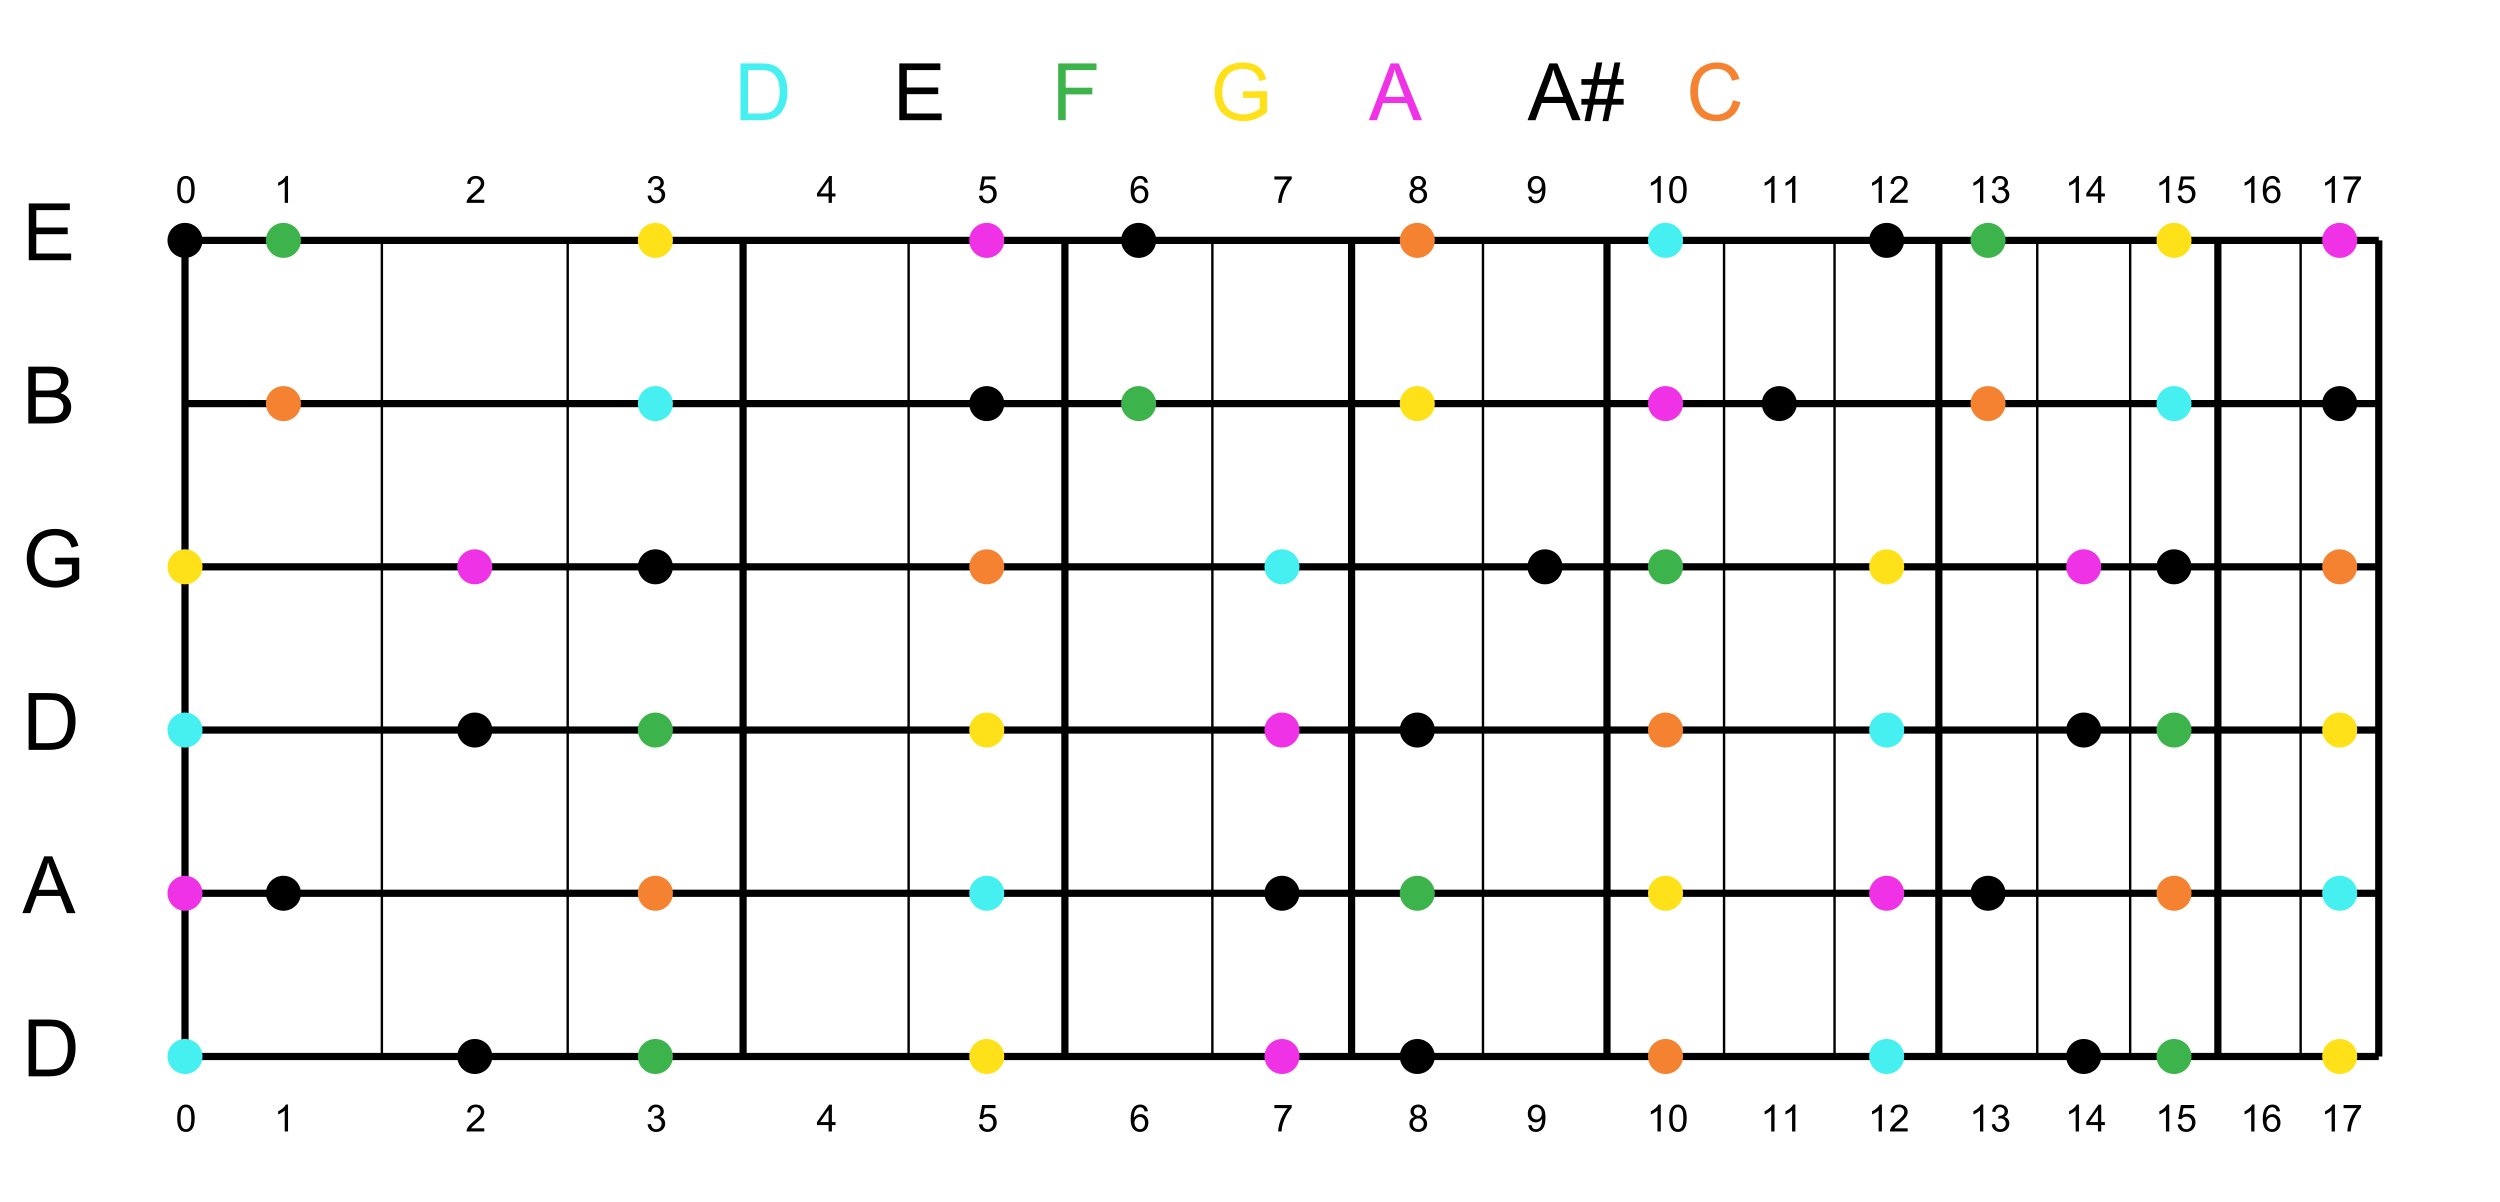 <?xml version="1.0" encoding="UTF-8"?>
<svg xmlns="http://www.w3.org/2000/svg" xmlns:xlink="http://www.w3.org/1999/xlink" width="1040pt" height="500pt" viewBox="0 0 1040 500" version="1.1">
<defs>
<g>
<symbol overflow="visible" id="glyph0-0">
<path style="stroke:none;" d="M 1.949 0 L 1.949 -9.75 L 9.75 -9.75 L 9.75 0 Z M 2.195 -0.242 L 9.508 -0.242 L 9.508 -9.508 L 2.195 -9.508 Z M 2.195 -0.242 "/>
</symbol>
<symbol overflow="visible" id="glyph0-1">
<path style="stroke:none;" d="M 0.648 -5.508 C 0.645 -6.828 0.781 -7.891 1.055 -8.695 C 1.324 -9.5 1.727 -10.117 2.266 -10.555 C 2.801 -10.988 3.477 -11.207 4.289 -11.211 C 4.887 -11.207 5.41 -11.086 5.863 -10.848 C 6.312 -10.605 6.688 -10.258 6.984 -9.805 C 7.277 -9.348 7.508 -8.797 7.676 -8.145 C 7.844 -7.492 7.926 -6.613 7.93 -5.508 C 7.926 -4.195 7.793 -3.137 7.523 -2.336 C 7.254 -1.527 6.852 -0.906 6.316 -0.469 C 5.781 -0.031 5.105 0.188 4.289 0.191 C 3.211 0.188 2.363 -0.195 1.75 -0.969 C 1.012 -1.891 0.645 -3.406 0.648 -5.508 Z M 2.055 -5.508 C 2.051 -3.672 2.266 -2.449 2.699 -1.848 C 3.125 -1.238 3.656 -0.938 4.289 -0.938 C 4.918 -0.938 5.445 -1.242 5.875 -1.852 C 6.301 -2.461 6.516 -3.68 6.52 -5.508 C 6.516 -7.344 6.301 -8.562 5.875 -9.172 C 5.445 -9.773 4.91 -10.078 4.273 -10.078 C 3.641 -10.078 3.141 -9.809 2.766 -9.277 C 2.289 -8.594 2.051 -7.34 2.055 -5.508 Z M 2.055 -5.508 "/>
</symbol>
<symbol overflow="visible" id="glyph0-2">
<path style="stroke:none;" d="M 5.812 0 L 4.441 0 L 4.441 -8.738 C 4.109 -8.418 3.676 -8.105 3.141 -7.793 C 2.605 -7.477 2.125 -7.238 1.699 -7.086 L 1.699 -8.41 C 2.465 -8.766 3.133 -9.203 3.707 -9.719 C 4.281 -10.23 4.688 -10.727 4.93 -11.211 L 5.812 -11.211 Z M 5.812 0 "/>
</symbol>
<symbol overflow="visible" id="glyph0-3">
<path style="stroke:none;" d="M 7.852 -1.316 L 7.852 0 L 0.473 0 C 0.461 -0.328 0.516 -0.645 0.633 -0.953 C 0.82 -1.453 1.121 -1.949 1.535 -2.438 C 1.949 -2.922 2.547 -3.484 3.328 -4.129 C 4.539 -5.121 5.359 -5.91 5.789 -6.492 C 6.215 -7.074 6.426 -7.625 6.43 -8.145 C 6.426 -8.684 6.23 -9.141 5.844 -9.516 C 5.453 -9.891 4.949 -10.078 4.328 -10.078 C 3.664 -10.078 3.137 -9.879 2.742 -9.484 C 2.344 -9.086 2.141 -8.539 2.141 -7.84 L 0.73 -7.984 C 0.824 -9.031 1.188 -9.832 1.82 -10.383 C 2.449 -10.934 3.293 -11.207 4.355 -11.211 C 5.426 -11.207 6.277 -10.91 6.902 -10.32 C 7.527 -9.723 7.84 -8.988 7.84 -8.113 C 7.84 -7.664 7.746 -7.223 7.562 -6.793 C 7.379 -6.359 7.074 -5.906 6.652 -5.43 C 6.223 -4.949 5.52 -4.293 4.539 -3.465 C 3.715 -2.77 3.188 -2.301 2.953 -2.059 C 2.719 -1.809 2.523 -1.562 2.375 -1.316 Z M 7.852 -1.316 "/>
</symbol>
<symbol overflow="visible" id="glyph0-4">
<path style="stroke:none;" d="M 0.656 -2.949 L 2.027 -3.129 C 2.184 -2.352 2.449 -1.789 2.828 -1.449 C 3.207 -1.105 3.668 -0.938 4.211 -0.938 C 4.855 -0.938 5.398 -1.16 5.844 -1.605 C 6.285 -2.051 6.508 -2.605 6.512 -3.27 C 6.508 -3.895 6.305 -4.41 5.895 -4.824 C 5.48 -5.23 4.957 -5.438 4.328 -5.438 C 4.066 -5.438 3.742 -5.387 3.359 -5.285 L 3.512 -6.488 C 3.598 -6.477 3.672 -6.473 3.734 -6.477 C 4.312 -6.473 4.84 -6.625 5.309 -6.934 C 5.777 -7.234 6.012 -7.703 6.012 -8.34 C 6.012 -8.84 5.84 -9.258 5.5 -9.59 C 5.156 -9.918 4.719 -10.082 4.184 -10.086 C 3.648 -10.082 3.203 -9.914 2.848 -9.582 C 2.492 -9.242 2.262 -8.742 2.164 -8.074 L 0.793 -8.316 C 0.957 -9.23 1.34 -9.945 1.934 -10.453 C 2.527 -10.957 3.266 -11.207 4.152 -11.211 C 4.758 -11.207 5.32 -11.078 5.836 -10.82 C 6.348 -10.559 6.738 -10.203 7.012 -9.75 C 7.281 -9.297 7.418 -8.816 7.418 -8.309 C 7.418 -7.824 7.285 -7.383 7.027 -6.992 C 6.766 -6.594 6.383 -6.281 5.879 -6.047 C 6.535 -5.895 7.051 -5.578 7.418 -5.098 C 7.785 -4.617 7.969 -4.016 7.969 -3.297 C 7.969 -2.32 7.613 -1.492 6.902 -0.816 C 6.191 -0.137 5.289 0.199 4.203 0.199 C 3.219 0.199 2.406 -0.09 1.762 -0.676 C 1.113 -1.258 0.746 -2.016 0.656 -2.949 Z M 0.656 -2.949 "/>
</symbol>
<symbol overflow="visible" id="glyph0-5">
<path style="stroke:none;" d="M 5.043 0 L 5.043 -2.672 L 0.199 -2.672 L 0.199 -3.93 L 5.293 -11.168 L 6.414 -11.168 L 6.414 -3.93 L 7.922 -3.93 L 7.922 -2.672 L 6.414 -2.672 L 6.414 0 Z M 5.043 -3.93 L 5.043 -8.965 L 1.547 -3.93 Z M 5.043 -3.93 "/>
</symbol>
<symbol overflow="visible" id="glyph0-6">
<path style="stroke:none;" d="M 0.648 -2.926 L 2.086 -3.047 C 2.191 -2.344 2.438 -1.816 2.828 -1.465 C 3.215 -1.113 3.684 -0.938 4.234 -0.938 C 4.895 -0.938 5.453 -1.184 5.91 -1.684 C 6.367 -2.176 6.598 -2.836 6.598 -3.664 C 6.598 -4.441 6.375 -5.059 5.938 -5.512 C 5.492 -5.961 4.918 -6.188 4.211 -6.191 C 3.77 -6.188 3.371 -6.086 3.016 -5.891 C 2.66 -5.688 2.383 -5.43 2.18 -5.109 L 0.891 -5.277 L 1.973 -11.016 L 7.527 -11.016 L 7.527 -9.703 L 3.07 -9.703 L 2.469 -6.703 C 3.133 -7.168 3.836 -7.398 4.578 -7.402 C 5.547 -7.398 6.371 -7.062 7.043 -6.391 C 7.715 -5.715 8.051 -4.848 8.051 -3.785 C 8.051 -2.773 7.754 -1.898 7.168 -1.164 C 6.449 -0.262 5.473 0.188 4.234 0.191 C 3.215 0.188 2.387 -0.094 1.746 -0.66 C 1.105 -1.227 0.738 -1.98 0.648 -2.926 Z M 0.648 -2.926 "/>
</symbol>
<symbol overflow="visible" id="glyph0-7">
<path style="stroke:none;" d="M 7.762 -8.434 L 6.398 -8.324 C 6.273 -8.859 6.098 -9.25 5.879 -9.5 C 5.504 -9.887 5.047 -10.082 4.508 -10.086 C 4.07 -10.082 3.688 -9.961 3.359 -9.719 C 2.922 -9.402 2.582 -8.941 2.336 -8.34 C 2.086 -7.73 1.957 -6.871 1.949 -5.758 C 2.277 -6.258 2.68 -6.629 3.16 -6.875 C 3.637 -7.117 4.137 -7.242 4.66 -7.242 C 5.57 -7.242 6.352 -6.906 6.996 -6.234 C 7.637 -5.562 7.957 -4.691 7.961 -3.625 C 7.957 -2.922 7.805 -2.27 7.508 -1.672 C 7.203 -1.066 6.789 -0.605 6.262 -0.289 C 5.73 0.031 5.133 0.188 4.465 0.191 C 3.32 0.188 2.387 -0.23 1.668 -1.07 C 0.945 -1.91 0.586 -3.297 0.586 -5.227 C 0.586 -7.383 0.984 -8.949 1.781 -9.934 C 2.477 -10.781 3.414 -11.207 4.594 -11.211 C 5.469 -11.207 6.188 -10.961 6.75 -10.473 C 7.312 -9.977 7.648 -9.297 7.762 -8.434 Z M 2.164 -3.617 C 2.16 -3.141 2.262 -2.691 2.465 -2.262 C 2.664 -1.828 2.945 -1.496 3.305 -1.273 C 3.664 -1.047 4.043 -0.938 4.441 -0.938 C 5.02 -0.938 5.516 -1.168 5.934 -1.637 C 6.348 -2.102 6.555 -2.738 6.559 -3.543 C 6.555 -4.312 6.352 -4.918 5.941 -5.363 C 5.527 -5.805 5.008 -6.027 4.387 -6.031 C 3.766 -6.027 3.238 -5.805 2.809 -5.363 C 2.375 -4.918 2.16 -4.336 2.164 -3.617 Z M 2.164 -3.617 "/>
</symbol>
<symbol overflow="visible" id="glyph0-8">
<path style="stroke:none;" d="M 0.738 -9.703 L 0.738 -11.023 L 7.969 -11.023 L 7.969 -9.957 C 7.258 -9.195 6.551 -8.191 5.852 -6.938 C 5.152 -5.684 4.613 -4.395 4.234 -3.07 C 3.957 -2.133 3.781 -1.109 3.711 0 L 2.301 0 C 2.312 -0.875 2.484 -1.934 2.816 -3.184 C 3.145 -4.426 3.617 -5.625 4.238 -6.781 C 4.852 -7.934 5.508 -8.91 6.207 -9.703 Z M 0.738 -9.703 "/>
</symbol>
<symbol overflow="visible" id="glyph0-9">
<path style="stroke:none;" d="M 2.758 -6.055 C 2.188 -6.258 1.766 -6.555 1.492 -6.945 C 1.215 -7.328 1.078 -7.793 1.082 -8.332 C 1.078 -9.145 1.371 -9.824 1.957 -10.379 C 2.539 -10.93 3.316 -11.207 4.289 -11.211 C 5.262 -11.207 6.043 -10.926 6.641 -10.363 C 7.234 -9.797 7.535 -9.109 7.535 -8.297 C 7.535 -7.777 7.398 -7.324 7.125 -6.941 C 6.852 -6.555 6.438 -6.258 5.887 -6.055 C 6.57 -5.828 7.094 -5.469 7.453 -4.973 C 7.812 -4.473 7.992 -3.879 7.992 -3.191 C 7.992 -2.234 7.652 -1.43 6.977 -0.781 C 6.301 -0.133 5.414 0.188 4.312 0.191 C 3.211 0.188 2.32 -0.137 1.645 -0.785 C 0.969 -1.438 0.633 -2.25 0.633 -3.23 C 0.633 -3.953 0.816 -4.562 1.184 -5.055 C 1.551 -5.543 2.074 -5.875 2.758 -6.055 Z M 2.484 -8.379 C 2.484 -7.848 2.652 -7.414 2.992 -7.082 C 3.332 -6.746 3.773 -6.578 4.32 -6.582 C 4.844 -6.578 5.277 -6.746 5.617 -7.078 C 5.953 -7.41 6.121 -7.816 6.125 -8.305 C 6.121 -8.805 5.949 -9.227 5.602 -9.57 C 5.254 -9.91 4.82 -10.082 4.305 -10.086 C 3.777 -10.082 3.344 -9.914 3 -9.582 C 2.656 -9.242 2.484 -8.844 2.484 -8.379 Z M 2.043 -3.223 C 2.039 -2.832 2.133 -2.453 2.32 -2.086 C 2.504 -1.719 2.777 -1.434 3.145 -1.238 C 3.508 -1.035 3.902 -0.938 4.328 -0.938 C 4.98 -0.938 5.52 -1.148 5.949 -1.57 C 6.371 -1.992 6.586 -2.527 6.59 -3.176 C 6.586 -3.836 6.367 -4.379 5.93 -4.812 C 5.488 -5.242 4.938 -5.461 4.281 -5.461 C 3.633 -5.461 3.098 -5.246 2.676 -4.82 C 2.25 -4.395 2.039 -3.863 2.043 -3.223 Z M 2.043 -3.223 "/>
</symbol>
<symbol overflow="visible" id="glyph0-10">
<path style="stroke:none;" d="M 0.852 -2.582 L 2.172 -2.703 C 2.281 -2.078 2.492 -1.629 2.809 -1.355 C 3.121 -1.074 3.527 -0.938 4.023 -0.938 C 4.441 -0.938 4.809 -1.031 5.129 -1.227 C 5.441 -1.414 5.703 -1.672 5.91 -2 C 6.109 -2.32 6.277 -2.758 6.418 -3.305 C 6.551 -3.852 6.621 -4.41 6.625 -4.98 C 6.621 -5.043 6.621 -5.133 6.621 -5.258 C 6.344 -4.816 5.969 -4.461 5.496 -4.191 C 5.02 -3.918 4.504 -3.785 3.953 -3.785 C 3.027 -3.785 2.246 -4.117 1.605 -4.789 C 0.965 -5.457 0.645 -6.344 0.648 -7.441 C 0.645 -8.574 0.977 -9.484 1.648 -10.176 C 2.312 -10.863 3.152 -11.207 4.16 -11.211 C 4.887 -11.207 5.551 -11.012 6.152 -10.625 C 6.754 -10.23 7.211 -9.676 7.523 -8.953 C 7.836 -8.227 7.992 -7.18 7.992 -5.812 C 7.992 -4.383 7.836 -3.246 7.527 -2.402 C 7.215 -1.559 6.754 -0.914 6.145 -0.473 C 5.531 -0.031 4.812 0.188 3.992 0.191 C 3.113 0.188 2.398 -0.051 1.848 -0.535 C 1.293 -1.02 0.961 -1.703 0.852 -2.582 Z M 6.469 -7.512 C 6.469 -8.297 6.258 -8.918 5.84 -9.383 C 5.418 -9.844 4.914 -10.078 4.328 -10.078 C 3.715 -10.078 3.184 -9.828 2.734 -9.332 C 2.277 -8.832 2.051 -8.188 2.055 -7.395 C 2.051 -6.684 2.266 -6.105 2.699 -5.66 C 3.125 -5.215 3.656 -4.992 4.289 -4.996 C 4.922 -4.992 5.441 -5.215 5.855 -5.66 C 6.262 -6.105 6.469 -6.723 6.469 -7.512 Z M 6.469 -7.512 "/>
</symbol>
<symbol overflow="visible" id="glyph1-0">
<path style="stroke:none;" d="M 4.125 0 L 4.125 -20.625 L 20.625 -20.625 L 20.625 0 Z M 4.641 -0.516 L 20.109 -0.516 L 20.109 -20.109 L 4.641 -20.109 Z M 4.641 -0.516 "/>
</symbol>
<symbol overflow="visible" id="glyph1-1">
<path style="stroke:none;" d="M 2.547 0 L 2.547 -23.621 L 10.684 -23.621 C 12.516 -23.617 13.918 -23.508 14.891 -23.285 C 16.238 -22.973 17.395 -22.406 18.352 -21.594 C 19.598 -20.535 20.527 -19.191 21.148 -17.555 C 21.762 -15.914 22.07 -14.043 22.074 -11.941 C 22.07 -10.145 21.863 -8.555 21.445 -7.172 C 21.027 -5.785 20.488 -4.637 19.836 -3.73 C 19.176 -2.82 18.461 -2.105 17.684 -1.586 C 16.902 -1.062 15.961 -0.668 14.863 -0.402 C 13.758 -0.133 12.492 0 11.07 0 Z M 5.672 -2.789 L 10.715 -2.789 C 12.27 -2.789 13.492 -2.934 14.379 -3.223 C 15.266 -3.512 15.973 -3.918 16.5 -4.445 C 17.242 -5.184 17.816 -6.18 18.23 -7.434 C 18.641 -8.684 18.848 -10.203 18.852 -11.988 C 18.848 -14.457 18.441 -16.355 17.633 -17.684 C 16.82 -19.012 15.836 -19.898 14.68 -20.352 C 13.836 -20.672 12.488 -20.836 10.633 -20.836 L 5.672 -20.836 Z M 5.672 -2.789 "/>
</symbol>
<symbol overflow="visible" id="glyph1-2">
<path style="stroke:none;" d="M -0.047 0 L 9.023 -23.621 L 12.391 -23.621 L 22.059 0 L 18.5 0 L 15.742 -7.156 L 5.867 -7.156 L 3.27 0 Z M 6.766 -9.699 L 14.777 -9.699 L 12.312 -16.242 C 11.555 -18.227 10.996 -19.859 10.633 -21.141 C 10.332 -19.625 9.91 -18.121 9.363 -16.629 Z M 6.766 -9.699 "/>
</symbol>
<symbol overflow="visible" id="glyph1-3">
<path style="stroke:none;" d="M 13.602 -9.266 L 13.602 -12.035 L 23.605 -12.055 L 23.605 -3.289 C 22.066 -2.059 20.48 -1.137 18.852 -0.523 C 17.215 0.094 15.539 0.398 13.824 0.402 C 11.5 0.398 9.395 -0.094 7.5 -1.086 C 5.602 -2.078 4.168 -3.516 3.207 -5.398 C 2.238 -7.273 1.758 -9.375 1.758 -11.699 C 1.758 -13.996 2.238 -16.141 3.199 -18.137 C 4.16 -20.125 5.543 -21.605 7.348 -22.574 C 9.152 -23.539 11.23 -24.023 13.582 -24.023 C 15.289 -24.023 16.832 -23.746 18.215 -23.195 C 19.594 -22.641 20.676 -21.871 21.461 -20.883 C 22.246 -19.891 22.844 -18.602 23.25 -17.016 L 20.43 -16.242 C 20.074 -17.445 19.633 -18.391 19.109 -19.078 C 18.578 -19.766 17.828 -20.316 16.852 -20.73 C 15.875 -21.145 14.789 -21.352 13.602 -21.352 C 12.168 -21.352 10.934 -21.133 9.895 -20.699 C 8.852 -20.262 8.012 -19.688 7.371 -18.98 C 6.73 -18.27 6.234 -17.492 5.883 -16.645 C 5.281 -15.18 4.98 -13.594 4.98 -11.891 C 4.98 -9.781 5.34 -8.02 6.066 -6.605 C 6.789 -5.184 7.848 -4.133 9.234 -3.449 C 10.617 -2.758 12.086 -2.414 13.648 -2.418 C 15 -2.414 16.324 -2.676 17.613 -3.199 C 18.902 -3.719 19.879 -4.273 20.543 -4.867 L 20.543 -9.266 Z M 13.602 -9.266 "/>
</symbol>
<symbol overflow="visible" id="glyph1-4">
<path style="stroke:none;" d="M 2.418 0 L 2.418 -23.621 L 11.281 -23.621 C 13.078 -23.617 14.527 -23.379 15.621 -22.902 C 16.711 -22.422 17.562 -21.688 18.184 -20.695 C 18.797 -19.703 19.105 -18.664 19.109 -17.578 C 19.105 -16.57 18.832 -15.617 18.289 -14.727 C 17.738 -13.832 16.914 -13.113 15.809 -12.57 C 17.234 -12.148 18.332 -11.434 19.102 -10.426 C 19.867 -9.41 20.25 -8.219 20.254 -6.848 C 20.25 -5.738 20.016 -4.711 19.551 -3.762 C 19.082 -2.809 18.504 -2.074 17.82 -1.562 C 17.129 -1.043 16.27 -0.652 15.234 -0.395 C 14.195 -0.129 12.926 0 11.426 0 Z M 5.543 -13.695 L 10.652 -13.695 C 12.035 -13.691 13.027 -13.785 13.633 -13.969 C 14.426 -14.203 15.023 -14.594 15.426 -15.145 C 15.828 -15.691 16.031 -16.379 16.031 -17.211 C 16.031 -17.992 15.844 -18.684 15.469 -19.277 C 15.094 -19.871 14.555 -20.277 13.855 -20.504 C 13.156 -20.723 11.961 -20.836 10.266 -20.836 L 5.543 -20.836 Z M 5.543 -2.789 L 11.426 -2.789 C 12.434 -2.789 13.141 -2.824 13.551 -2.898 C 14.27 -3.027 14.871 -3.242 15.355 -3.543 C 15.836 -3.844 16.234 -4.281 16.547 -4.855 C 16.859 -5.43 17.016 -6.094 17.016 -6.848 C 17.016 -7.727 16.789 -8.492 16.34 -9.141 C 15.887 -9.789 15.262 -10.246 14.461 -10.512 C 13.66 -10.777 12.508 -10.91 11.004 -10.91 L 5.543 -10.91 Z M 5.543 -2.789 "/>
</symbol>
<symbol overflow="visible" id="glyph1-5">
<path style="stroke:none;" d="M 2.609 0 L 2.609 -23.621 L 19.691 -23.621 L 19.691 -20.836 L 5.734 -20.836 L 5.734 -13.602 L 18.805 -13.602 L 18.805 -10.828 L 5.734 -10.828 L 5.734 -2.789 L 20.238 -2.789 L 20.238 0 Z M 2.609 0 "/>
</symbol>
<symbol overflow="visible" id="glyph1-6">
<path style="stroke:none;" d="M 2.707 0 L 2.707 -23.621 L 18.645 -23.621 L 18.645 -20.836 L 5.832 -20.836 L 5.832 -13.52 L 16.918 -13.52 L 16.918 -10.73 L 5.832 -10.73 L 5.832 0 Z M 2.707 0 "/>
</symbol>
<symbol overflow="visible" id="glyph1-7">
<path style="stroke:none;" d="M 1.66 0.402 L 3.062 -6.461 L 0.34 -6.461 L 0.34 -8.863 L 3.547 -8.863 L 4.738 -14.711 L 0.34 -14.711 L 0.34 -17.113 L 5.219 -17.113 L 6.621 -24.023 L 9.039 -24.023 L 7.637 -17.113 L 12.715 -17.113 L 14.117 -24.023 L 16.547 -24.023 L 15.148 -17.113 L 17.934 -17.113 L 17.934 -14.711 L 14.664 -14.711 L 13.453 -8.863 L 17.934 -8.863 L 17.934 -6.461 L 12.973 -6.461 L 11.57 0.402 L 9.152 0.402 L 10.539 -6.461 L 5.477 -6.461 L 4.078 0.402 Z M 5.961 -8.863 L 11.023 -8.863 L 12.23 -14.711 L 7.156 -14.711 Z M 5.961 -8.863 "/>
</symbol>
<symbol overflow="visible" id="glyph1-8">
<path style="stroke:none;" d="M 19.398 -8.281 L 22.527 -7.492 C 21.867 -4.922 20.688 -2.965 18.988 -1.617 C 17.285 -0.273 15.203 0.398 12.746 0.402 C 10.195 0.398 8.125 -0.117 6.531 -1.152 C 4.934 -2.188 3.719 -3.688 2.891 -5.656 C 2.055 -7.617 1.641 -9.73 1.645 -11.988 C 1.641 -14.449 2.109 -16.594 3.055 -18.426 C 3.992 -20.254 5.332 -21.645 7.066 -22.598 C 8.801 -23.547 10.707 -24.023 12.793 -24.023 C 15.152 -24.023 17.141 -23.422 18.754 -22.219 C 20.363 -21.016 21.488 -19.324 22.125 -17.145 L 19.047 -16.418 C 18.496 -18.137 17.699 -19.387 16.66 -20.172 C 15.613 -20.957 14.305 -21.352 12.73 -21.352 C 10.914 -21.352 9.395 -20.914 8.176 -20.043 C 6.953 -19.172 6.098 -18.004 5.605 -16.539 C 5.109 -15.07 4.863 -13.559 4.867 -12.004 C 4.863 -9.992 5.156 -8.238 5.742 -6.742 C 6.328 -5.242 7.238 -4.121 8.473 -3.383 C 9.707 -2.641 11.043 -2.273 12.488 -2.273 C 14.234 -2.273 15.719 -2.777 16.934 -3.785 C 18.148 -4.793 18.969 -6.289 19.398 -8.281 Z M 19.398 -8.281 "/>
</symbol>
</g>
</defs>
<g id="surface1">
<rect x="0" y="0" width="1040" height="500" style="fill:rgb(100%,100%,100%);fill-opacity:1;stroke:none;"/>
<g style="fill:rgb(0%,0%,0%);fill-opacity:1;">
  <use xlink:href="#glyph0-1" x="73.059" y="84.398"/>
</g>
<path style="fill:none;stroke-width:3;stroke-linecap:butt;stroke-linejoin:miter;stroke:rgb(0%,0%,0%);stroke-opacity:1;stroke-miterlimit:10;" d="M 76.961 100 L 76.961 439.5 "/>
<g style="fill:rgb(0%,0%,0%);fill-opacity:1;">
  <use xlink:href="#glyph0-1" x="73.059" y="470.699"/>
</g>
<g style="fill:rgb(0%,0%,0%);fill-opacity:1;">
  <use xlink:href="#glyph0-2" x="114.008" y="84.398"/>
</g>
<path style="fill:none;stroke-width:1;stroke-linecap:butt;stroke-linejoin:miter;stroke:rgb(0%,0%,0%);stroke-opacity:1;stroke-miterlimit:10;" d="M 158.859 100 L 158.859 439.5 "/>
<g style="fill:rgb(0%,0%,0%);fill-opacity:1;">
  <use xlink:href="#glyph0-2" x="114.008" y="470.699"/>
</g>
<g style="fill:rgb(0%,0%,0%);fill-opacity:1;">
  <use xlink:href="#glyph0-3" x="193.609" y="84.398"/>
</g>
<path style="fill:none;stroke-width:1;stroke-linecap:butt;stroke-linejoin:miter;stroke:rgb(0%,0%,0%);stroke-opacity:1;stroke-miterlimit:10;" d="M 236.16 100 L 236.16 439.5 "/>
<g style="fill:rgb(0%,0%,0%);fill-opacity:1;">
  <use xlink:href="#glyph0-3" x="193.609" y="470.699"/>
</g>
<g style="fill:rgb(0%,0%,0%);fill-opacity:1;">
  <use xlink:href="#glyph0-4" x="268.742" y="84.398"/>
</g>
<path style="fill:none;stroke-width:3;stroke-linecap:butt;stroke-linejoin:miter;stroke:rgb(0%,0%,0%);stroke-opacity:1;stroke-miterlimit:10;" d="M 309.121 100 L 309.121 439.5 "/>
<g style="fill:rgb(0%,0%,0%);fill-opacity:1;">
  <use xlink:href="#glyph0-4" x="268.742" y="470.699"/>
</g>
<g style="fill:rgb(0%,0%,0%);fill-opacity:1;">
  <use xlink:href="#glyph0-5" x="339.656" y="84.398"/>
</g>
<path style="fill:none;stroke-width:1;stroke-linecap:butt;stroke-linejoin:miter;stroke:rgb(0%,0%,0%);stroke-opacity:1;stroke-miterlimit:10;" d="M 377.988 100 L 377.988 439.5 "/>
<g style="fill:rgb(0%,0%,0%);fill-opacity:1;">
  <use xlink:href="#glyph0-5" x="339.656" y="470.699"/>
</g>
<g style="fill:rgb(0%,0%,0%);fill-opacity:1;">
  <use xlink:href="#glyph0-6" x="406.59" y="84.398"/>
</g>
<path style="fill:none;stroke-width:3;stroke-linecap:butt;stroke-linejoin:miter;stroke:rgb(0%,0%,0%);stroke-opacity:1;stroke-miterlimit:10;" d="M 442.992 100 L 442.992 439.5 "/>
<g style="fill:rgb(0%,0%,0%);fill-opacity:1;">
  <use xlink:href="#glyph0-6" x="406.59" y="470.699"/>
</g>
<g style="fill:rgb(0%,0%,0%);fill-opacity:1;">
  <use xlink:href="#glyph0-7" x="469.77" y="84.398"/>
</g>
<path style="fill:none;stroke-width:1;stroke-linecap:butt;stroke-linejoin:miter;stroke:rgb(0%,0%,0%);stroke-opacity:1;stroke-miterlimit:10;" d="M 504.348 100 L 504.348 439.5 "/>
<g style="fill:rgb(0%,0%,0%);fill-opacity:1;">
  <use xlink:href="#glyph0-7" x="469.77" y="470.699"/>
</g>
<g style="fill:rgb(0%,0%,0%);fill-opacity:1;">
  <use xlink:href="#glyph0-8" x="529.402" y="84.398"/>
</g>
<path style="fill:none;stroke-width:3;stroke-linecap:butt;stroke-linejoin:miter;stroke:rgb(0%,0%,0%);stroke-opacity:1;stroke-miterlimit:10;" d="M 562.258 100 L 562.258 439.5 "/>
<g style="fill:rgb(0%,0%,0%);fill-opacity:1;">
  <use xlink:href="#glyph0-8" x="529.402" y="470.699"/>
</g>
<g style="fill:rgb(0%,0%,0%);fill-opacity:1;">
  <use xlink:href="#glyph0-9" x="585.688" y="84.398"/>
</g>
<path style="fill:none;stroke-width:1;stroke-linecap:butt;stroke-linejoin:miter;stroke:rgb(0%,0%,0%);stroke-opacity:1;stroke-miterlimit:10;" d="M 616.918 100 L 616.918 439.5 "/>
<g style="fill:rgb(0%,0%,0%);fill-opacity:1;">
  <use xlink:href="#glyph0-9" x="585.688" y="470.699"/>
</g>
<g style="fill:rgb(0%,0%,0%);fill-opacity:1;">
  <use xlink:href="#glyph0-10" x="634.914" y="84.398"/>
</g>
<path style="fill:none;stroke-width:3;stroke-linecap:butt;stroke-linejoin:miter;stroke:rgb(0%,0%,0%);stroke-opacity:1;stroke-miterlimit:10;" d="M 668.508 100 L 668.508 439.5 "/>
<g style="fill:rgb(0%,0%,0%);fill-opacity:1;">
  <use xlink:href="#glyph0-10" x="634.914" y="470.699"/>
</g>
<g style="fill:rgb(0%,0%,0%);fill-opacity:1;">
  <use xlink:href="#glyph0-2" x="685.059" y="84.398"/>
  <use xlink:href="#glyph0-1" x="693.735" y="84.398"/>
</g>
<path style="fill:none;stroke-width:1;stroke-linecap:butt;stroke-linejoin:miter;stroke:rgb(0%,0%,0%);stroke-opacity:1;stroke-miterlimit:10;" d="M 717.207 100 L 717.207 439.5 "/>
<g style="fill:rgb(0%,0%,0%);fill-opacity:1;">
  <use xlink:href="#glyph0-2" x="685.059" y="470.699"/>
  <use xlink:href="#glyph0-1" x="693.735" y="470.699"/>
</g>
<g style="fill:rgb(0%,0%,0%);fill-opacity:1;">
  <use xlink:href="#glyph0-2" x="732.387" y="84.398"/>
  <use xlink:href="#glyph0-2" x="741.063" y="84.398"/>
</g>
<path style="fill:none;stroke-width:1;stroke-linecap:butt;stroke-linejoin:miter;stroke:rgb(0%,0%,0%);stroke-opacity:1;stroke-miterlimit:10;" d="M 763.168 100 L 763.168 439.5 "/>
<g style="fill:rgb(0%,0%,0%);fill-opacity:1;">
  <use xlink:href="#glyph0-2" x="732.387" y="470.699"/>
  <use xlink:href="#glyph0-2" x="741.063" y="470.699"/>
</g>
<g style="fill:rgb(0%,0%,0%);fill-opacity:1;">
  <use xlink:href="#glyph0-2" x="777.062" y="84.398"/>
  <use xlink:href="#glyph0-3" x="785.738" y="84.398"/>
</g>
<path style="fill:none;stroke-width:3;stroke-linecap:butt;stroke-linejoin:miter;stroke:rgb(0%,0%,0%);stroke-opacity:1;stroke-miterlimit:10;" d="M 806.555 100 L 806.555 439.5 "/>
<g style="fill:rgb(0%,0%,0%);fill-opacity:1;">
  <use xlink:href="#glyph0-2" x="777.062" y="470.699"/>
  <use xlink:href="#glyph0-3" x="785.738" y="470.699"/>
</g>
<g style="fill:rgb(0%,0%,0%);fill-opacity:1;">
  <use xlink:href="#glyph0-2" x="819.227" y="84.398"/>
  <use xlink:href="#glyph0-4" x="827.903" y="84.398"/>
</g>
<path style="fill:none;stroke-width:1;stroke-linecap:butt;stroke-linejoin:miter;stroke:rgb(0%,0%,0%);stroke-opacity:1;stroke-miterlimit:10;" d="M 847.5 100 L 847.5 439.5 "/>
<g style="fill:rgb(0%,0%,0%);fill-opacity:1;">
  <use xlink:href="#glyph0-2" x="819.227" y="470.699"/>
  <use xlink:href="#glyph0-4" x="827.903" y="470.699"/>
</g>
<g style="fill:rgb(0%,0%,0%);fill-opacity:1;">
  <use xlink:href="#glyph0-2" x="859.027" y="84.398"/>
  <use xlink:href="#glyph0-5" x="867.703" y="84.398"/>
</g>
<path style="fill:none;stroke-width:1;stroke-linecap:butt;stroke-linejoin:miter;stroke:rgb(0%,0%,0%);stroke-opacity:1;stroke-miterlimit:10;" d="M 886.152 100 L 886.152 439.5 "/>
<g style="fill:rgb(0%,0%,0%);fill-opacity:1;">
  <use xlink:href="#glyph0-2" x="859.027" y="470.699"/>
  <use xlink:href="#glyph0-5" x="867.703" y="470.699"/>
</g>
<g style="fill:rgb(0%,0%,0%);fill-opacity:1;">
  <use xlink:href="#glyph0-2" x="896.594" y="84.398"/>
  <use xlink:href="#glyph0-6" x="905.27" y="84.398"/>
</g>
<path style="fill:none;stroke-width:3;stroke-linecap:butt;stroke-linejoin:miter;stroke:rgb(0%,0%,0%);stroke-opacity:1;stroke-miterlimit:10;" d="M 922.633 100 L 922.633 439.5 "/>
<g style="fill:rgb(0%,0%,0%);fill-opacity:1;">
  <use xlink:href="#glyph0-2" x="896.594" y="470.699"/>
  <use xlink:href="#glyph0-6" x="905.27" y="470.699"/>
</g>
<g style="fill:rgb(0%,0%,0%);fill-opacity:1;">
  <use xlink:href="#glyph0-2" x="932.051" y="84.398"/>
  <use xlink:href="#glyph0-7" x="940.727" y="84.398"/>
</g>
<path style="fill:none;stroke-width:1;stroke-linecap:butt;stroke-linejoin:miter;stroke:rgb(0%,0%,0%);stroke-opacity:1;stroke-miterlimit:10;" d="M 957.066 100 L 957.066 439.5 "/>
<g style="fill:rgb(0%,0%,0%);fill-opacity:1;">
  <use xlink:href="#glyph0-2" x="932.051" y="470.699"/>
  <use xlink:href="#glyph0-7" x="940.727" y="470.699"/>
</g>
<g style="fill:rgb(0%,0%,0%);fill-opacity:1;">
  <use xlink:href="#glyph0-2" x="965.516" y="84.398"/>
  <use xlink:href="#glyph0-8" x="974.192" y="84.398"/>
</g>
<path style="fill:none;stroke-width:3;stroke-linecap:butt;stroke-linejoin:miter;stroke:rgb(0%,0%,0%);stroke-opacity:1;stroke-miterlimit:10;" d="M 989.566 100 L 989.566 439.5 "/>
<g style="fill:rgb(0%,0%,0%);fill-opacity:1;">
  <use xlink:href="#glyph0-2" x="965.516" y="470.699"/>
  <use xlink:href="#glyph0-8" x="974.192" y="470.699"/>
</g>
<g style="fill:rgb(0%,0%,0%);fill-opacity:1;">
  <use xlink:href="#glyph1-1" x="9.359" y="447.75"/>
</g>
<path style="fill:none;stroke-width:3;stroke-linecap:butt;stroke-linejoin:miter;stroke:rgb(0%,0%,0%);stroke-opacity:1;stroke-miterlimit:10;" d="M 76.961 439.5 L 989.566 439.5 "/>
<g style="fill:rgb(0%,0%,0%);fill-opacity:1;">
  <use xlink:href="#glyph1-2" x="9.359" y="379.852"/>
</g>
<path style="fill:none;stroke-width:3;stroke-linecap:butt;stroke-linejoin:miter;stroke:rgb(0%,0%,0%);stroke-opacity:1;stroke-miterlimit:10;" d="M 76.961 371.602 L 989.566 371.602 "/>
<g style="fill:rgb(0%,0%,0%);fill-opacity:1;">
  <use xlink:href="#glyph1-1" x="9.359" y="311.949"/>
</g>
<path style="fill:none;stroke-width:3;stroke-linecap:butt;stroke-linejoin:miter;stroke:rgb(0%,0%,0%);stroke-opacity:1;stroke-miterlimit:10;" d="M 76.961 303.699 L 989.566 303.699 "/>
<g style="fill:rgb(0%,0%,0%);fill-opacity:1;">
  <use xlink:href="#glyph1-3" x="9.359" y="244.051"/>
</g>
<path style="fill:none;stroke-width:3;stroke-linecap:butt;stroke-linejoin:miter;stroke:rgb(0%,0%,0%);stroke-opacity:1;stroke-miterlimit:10;" d="M 76.961 235.801 L 989.566 235.801 "/>
<g style="fill:rgb(0%,0%,0%);fill-opacity:1;">
  <use xlink:href="#glyph1-4" x="9.359" y="176.148"/>
</g>
<path style="fill:none;stroke-width:3;stroke-linecap:butt;stroke-linejoin:miter;stroke:rgb(0%,0%,0%);stroke-opacity:1;stroke-miterlimit:10;" d="M 76.961 167.898 L 989.566 167.898 "/>
<g style="fill:rgb(0%,0%,0%);fill-opacity:1;">
  <use xlink:href="#glyph1-5" x="9.359" y="108.25"/>
</g>
<path style="fill:none;stroke-width:3;stroke-linecap:butt;stroke-linejoin:miter;stroke:rgb(0%,0%,0%);stroke-opacity:1;stroke-miterlimit:10;" d="M 76.961 100 L 989.566 100 "/>
<path style=" stroke:none;fill-rule:nonzero;fill:rgb(27.451%,94.118%,94.118%);fill-opacity:1;" d="M 84.238 439.5 C 84.238 443.52 80.98 446.781 76.961 446.781 C 72.938 446.781 69.68 443.52 69.68 439.5 C 69.68 435.48 72.938 432.219 76.961 432.219 C 80.98 432.219 84.238 435.48 84.238 439.5 "/>
<path style=" stroke:none;fill-rule:nonzero;fill:rgb(27.451%,94.118%,94.118%);fill-opacity:1;" d="M 792.141 439.5 C 792.141 443.52 788.883 446.781 784.859 446.781 C 780.84 446.781 777.582 443.52 777.582 439.5 C 777.582 435.48 780.84 432.219 784.859 432.219 C 788.883 432.219 792.141 435.48 792.141 439.5 "/>
<path style=" stroke:none;fill-rule:nonzero;fill:rgb(27.451%,94.118%,94.118%);fill-opacity:1;" d="M 417.77 371.602 C 417.77 375.621 414.512 378.879 410.492 378.879 C 406.469 378.879 403.211 375.621 403.211 371.602 C 403.211 367.578 406.469 364.32 410.492 364.32 C 414.512 364.32 417.77 367.578 417.77 371.602 "/>
<path style=" stroke:none;fill-rule:nonzero;fill:rgb(27.451%,94.118%,94.118%);fill-opacity:1;" d="M 980.598 371.602 C 980.598 375.621 977.34 378.879 973.316 378.879 C 969.297 378.879 966.039 375.621 966.039 371.602 C 966.039 367.578 969.297 364.32 973.316 364.32 C 977.34 364.32 980.598 367.578 980.598 371.602 "/>
<path style=" stroke:none;fill-rule:nonzero;fill:rgb(27.451%,94.118%,94.118%);fill-opacity:1;" d="M 84.238 303.699 C 84.238 307.719 80.98 310.98 76.961 310.98 C 72.938 310.98 69.68 307.719 69.68 303.699 C 69.68 299.68 72.938 296.422 76.961 296.422 C 80.98 296.422 84.238 299.68 84.238 303.699 "/>
<path style=" stroke:none;fill-rule:nonzero;fill:rgb(27.451%,94.118%,94.118%);fill-opacity:1;" d="M 792.141 303.699 C 792.141 307.719 788.883 310.98 784.859 310.98 C 780.84 310.98 777.582 307.719 777.582 303.699 C 777.582 299.68 780.84 296.422 784.859 296.422 C 788.883 296.422 792.141 299.68 792.141 303.699 "/>
<path style=" stroke:none;fill-rule:nonzero;fill:rgb(27.451%,94.118%,94.118%);fill-opacity:1;" d="M 540.582 235.801 C 540.582 239.82 537.32 243.078 533.301 243.078 C 529.281 243.078 526.02 239.82 526.02 235.801 C 526.02 231.781 529.281 228.52 533.301 228.52 C 537.32 228.52 540.582 231.781 540.582 235.801 "/>
<path style=" stroke:none;fill-rule:nonzero;fill:rgb(27.451%,94.118%,94.118%);fill-opacity:1;" d="M 279.922 167.898 C 279.922 171.922 276.66 175.18 272.641 175.18 C 268.621 175.18 265.359 171.922 265.359 167.898 C 265.359 163.879 268.621 160.621 272.641 160.621 C 276.66 160.621 279.922 163.879 279.922 167.898 "/>
<path style=" stroke:none;fill-rule:nonzero;fill:rgb(27.451%,94.118%,94.118%);fill-opacity:1;" d="M 911.672 167.898 C 911.672 171.922 908.414 175.18 904.395 175.18 C 900.371 175.18 897.113 171.922 897.113 167.898 C 897.113 163.879 900.371 160.621 904.395 160.621 C 908.414 160.621 911.672 163.879 911.672 167.898 "/>
<path style=" stroke:none;fill-rule:nonzero;fill:rgb(27.451%,94.118%,94.118%);fill-opacity:1;" d="M 700.137 100 C 700.137 104.02 696.879 107.281 692.859 107.281 C 688.836 107.281 685.578 104.02 685.578 100 C 685.578 95.98 688.836 92.719 692.859 92.719 C 696.879 92.719 700.137 95.98 700.137 100 "/>
<path style=" stroke:none;fill-rule:nonzero;fill:rgb(0%,0%,0%);fill-opacity:1;" d="M 204.789 439.5 C 204.789 443.52 201.531 446.781 197.508 446.781 C 193.488 446.781 190.23 443.52 190.23 439.5 C 190.23 435.48 193.488 432.219 197.508 432.219 C 201.531 432.219 204.789 435.48 204.789 439.5 "/>
<path style=" stroke:none;fill-rule:nonzero;fill:rgb(0%,0%,0%);fill-opacity:1;" d="M 874.105 439.5 C 874.105 443.52 870.848 446.781 866.828 446.781 C 862.805 446.781 859.547 443.52 859.547 439.5 C 859.547 435.48 862.805 432.219 866.828 432.219 C 870.848 432.219 874.105 435.48 874.105 439.5 "/>
<path style=" stroke:none;fill-rule:nonzero;fill:rgb(0%,0%,0%);fill-opacity:1;" d="M 540.582 371.602 C 540.582 375.621 537.32 378.879 533.301 378.879 C 529.281 378.879 526.02 375.621 526.02 371.602 C 526.02 367.578 529.281 364.32 533.301 364.32 C 537.32 364.32 540.582 367.578 540.582 371.602 "/>
<path style=" stroke:none;fill-rule:nonzero;fill:rgb(0%,0%,0%);fill-opacity:1;" d="M 204.789 303.699 C 204.789 307.719 201.531 310.98 197.508 310.98 C 193.488 310.98 190.23 307.719 190.23 303.699 C 190.23 299.68 193.488 296.422 197.508 296.422 C 201.531 296.422 204.789 299.68 204.789 303.699 "/>
<path style=" stroke:none;fill-rule:nonzero;fill:rgb(0%,0%,0%);fill-opacity:1;" d="M 874.105 303.699 C 874.105 307.719 870.848 310.98 866.828 310.98 C 862.805 310.98 859.547 307.719 859.547 303.699 C 859.547 299.68 862.805 296.422 866.828 296.422 C 870.848 296.422 874.105 299.68 874.105 303.699 "/>
<path style=" stroke:none;fill-rule:nonzero;fill:rgb(0%,0%,0%);fill-opacity:1;" d="M 649.992 235.801 C 649.992 239.82 646.734 243.078 642.715 243.078 C 638.691 243.078 635.434 239.82 635.434 235.801 C 635.434 231.781 638.691 228.52 642.715 228.52 C 646.734 228.52 649.992 231.781 649.992 235.801 "/>
<path style=" stroke:none;fill-rule:nonzero;fill:rgb(0%,0%,0%);fill-opacity:1;" d="M 417.77 167.898 C 417.77 171.922 414.512 175.18 410.492 175.18 C 406.469 175.18 403.211 171.922 403.211 167.898 C 403.211 163.879 406.469 160.621 410.492 160.621 C 414.512 160.621 417.77 163.879 417.77 167.898 "/>
<path style=" stroke:none;fill-rule:nonzero;fill:rgb(0%,0%,0%);fill-opacity:1;" d="M 980.598 167.898 C 980.598 171.922 977.34 175.18 973.316 175.18 C 969.297 175.18 966.039 171.922 966.039 167.898 C 966.039 163.879 969.297 160.621 973.316 160.621 C 977.34 160.621 980.598 163.879 980.598 167.898 "/>
<path style=" stroke:none;fill-rule:nonzero;fill:rgb(0%,0%,0%);fill-opacity:1;" d="M 84.238 100 C 84.238 104.02 80.98 107.281 76.961 107.281 C 72.938 107.281 69.68 104.02 69.68 100 C 69.68 95.98 72.938 92.719 76.961 92.719 C 80.98 92.719 84.238 95.98 84.238 100 "/>
<path style=" stroke:none;fill-rule:nonzero;fill:rgb(0%,0%,0%);fill-opacity:1;" d="M 792.141 100 C 792.141 104.02 788.883 107.281 784.859 107.281 C 780.84 107.281 777.582 104.02 777.582 100 C 777.582 95.98 780.84 92.719 784.859 92.719 C 788.883 92.719 792.141 95.98 792.141 100 "/>
<path style=" stroke:none;fill-rule:nonzero;fill:rgb(23.529%,70.588%,29.412%);fill-opacity:1;" d="M 279.922 439.5 C 279.922 443.52 276.66 446.781 272.641 446.781 C 268.621 446.781 265.359 443.52 265.359 439.5 C 265.359 435.48 268.621 432.219 272.641 432.219 C 276.66 432.219 279.922 435.48 279.922 439.5 "/>
<path style=" stroke:none;fill-rule:nonzero;fill:rgb(23.529%,70.588%,29.412%);fill-opacity:1;" d="M 911.672 439.5 C 911.672 443.52 908.414 446.781 904.395 446.781 C 900.371 446.781 897.113 443.52 897.113 439.5 C 897.113 435.48 900.371 432.219 904.395 432.219 C 908.414 432.219 911.672 435.48 911.672 439.5 "/>
<path style=" stroke:none;fill-rule:nonzero;fill:rgb(23.529%,70.588%,29.412%);fill-opacity:1;" d="M 596.867 371.602 C 596.867 375.621 593.605 378.879 589.586 378.879 C 585.566 378.879 582.309 375.621 582.309 371.602 C 582.309 367.578 585.566 364.32 589.586 364.32 C 593.605 364.32 596.867 367.578 596.867 371.602 "/>
<path style=" stroke:none;fill-rule:nonzero;fill:rgb(23.529%,70.588%,29.412%);fill-opacity:1;" d="M 279.922 303.699 C 279.922 307.719 276.66 310.98 272.641 310.98 C 268.621 310.98 265.359 307.719 265.359 303.699 C 265.359 299.68 268.621 296.422 272.641 296.422 C 276.66 296.422 279.922 299.68 279.922 303.699 "/>
<path style=" stroke:none;fill-rule:nonzero;fill:rgb(23.529%,70.588%,29.412%);fill-opacity:1;" d="M 911.672 303.699 C 911.672 307.719 908.414 310.98 904.395 310.98 C 900.371 310.98 897.113 307.719 897.113 303.699 C 897.113 299.68 900.371 296.422 904.395 296.422 C 908.414 296.422 911.672 299.68 911.672 303.699 "/>
<path style=" stroke:none;fill-rule:nonzero;fill:rgb(23.529%,70.588%,29.412%);fill-opacity:1;" d="M 700.137 235.801 C 700.137 239.82 696.879 243.078 692.859 243.078 C 688.836 243.078 685.578 239.82 685.578 235.801 C 685.578 231.781 688.836 228.52 692.859 228.52 C 696.879 228.52 700.137 231.781 700.137 235.801 "/>
<path style=" stroke:none;fill-rule:nonzero;fill:rgb(23.529%,70.588%,29.412%);fill-opacity:1;" d="M 480.949 167.898 C 480.949 171.922 477.691 175.18 473.668 175.18 C 469.648 175.18 466.391 171.922 466.391 167.898 C 466.391 163.879 469.648 160.621 473.668 160.621 C 477.691 160.621 480.949 163.879 480.949 167.898 "/>
<path style=" stroke:none;fill-rule:nonzero;fill:rgb(23.529%,70.588%,29.412%);fill-opacity:1;" d="M 125.188 100 C 125.188 104.02 121.93 107.281 117.91 107.281 C 113.887 107.281 110.629 104.02 110.629 100 C 110.629 95.98 113.887 92.719 117.91 92.719 C 121.93 92.719 125.188 95.98 125.188 100 "/>
<path style=" stroke:none;fill-rule:nonzero;fill:rgb(23.529%,70.588%,29.412%);fill-opacity:1;" d="M 834.309 100 C 834.309 104.02 831.047 107.281 827.027 107.281 C 823.008 107.281 819.746 104.02 819.746 100 C 819.746 95.98 823.008 92.719 827.027 92.719 C 831.047 92.719 834.309 95.98 834.309 100 "/>
<path style=" stroke:none;fill-rule:nonzero;fill:rgb(100%,88.235%,9.804%);fill-opacity:1;" d="M 417.77 439.5 C 417.77 443.52 414.512 446.781 410.492 446.781 C 406.469 446.781 403.211 443.52 403.211 439.5 C 403.211 435.48 406.469 432.219 410.492 432.219 C 414.512 432.219 417.77 435.48 417.77 439.5 "/>
<path style=" stroke:none;fill-rule:nonzero;fill:rgb(100%,88.235%,9.804%);fill-opacity:1;" d="M 980.598 439.5 C 980.598 443.52 977.34 446.781 973.316 446.781 C 969.297 446.781 966.039 443.52 966.039 439.5 C 966.039 435.48 969.297 432.219 973.316 432.219 C 977.34 432.219 980.598 435.48 980.598 439.5 "/>
<path style=" stroke:none;fill-rule:nonzero;fill:rgb(100%,88.235%,9.804%);fill-opacity:1;" d="M 700.137 371.602 C 700.137 375.621 696.879 378.879 692.859 378.879 C 688.836 378.879 685.578 375.621 685.578 371.602 C 685.578 367.578 688.836 364.32 692.859 364.32 C 696.879 364.32 700.137 367.578 700.137 371.602 "/>
<path style=" stroke:none;fill-rule:nonzero;fill:rgb(100%,88.235%,9.804%);fill-opacity:1;" d="M 417.77 303.699 C 417.77 307.719 414.512 310.98 410.492 310.98 C 406.469 310.98 403.211 307.719 403.211 303.699 C 403.211 299.68 406.469 296.422 410.492 296.422 C 414.512 296.422 417.77 299.68 417.77 303.699 "/>
<path style=" stroke:none;fill-rule:nonzero;fill:rgb(100%,88.235%,9.804%);fill-opacity:1;" d="M 980.598 303.699 C 980.598 307.719 977.34 310.98 973.316 310.98 C 969.297 310.98 966.039 307.719 966.039 303.699 C 966.039 299.68 969.297 296.422 973.316 296.422 C 977.34 296.422 980.598 299.68 980.598 303.699 "/>
<path style=" stroke:none;fill-rule:nonzero;fill:rgb(100%,88.235%,9.804%);fill-opacity:1;" d="M 84.238 235.801 C 84.238 239.82 80.98 243.078 76.961 243.078 C 72.938 243.078 69.68 239.82 69.68 235.801 C 69.68 231.781 72.938 228.52 76.961 228.52 C 80.98 228.52 84.238 231.781 84.238 235.801 "/>
<path style=" stroke:none;fill-rule:nonzero;fill:rgb(100%,88.235%,9.804%);fill-opacity:1;" d="M 792.141 235.801 C 792.141 239.82 788.883 243.078 784.859 243.078 C 780.84 243.078 777.582 239.82 777.582 235.801 C 777.582 231.781 780.84 228.52 784.859 228.52 C 788.883 228.52 792.141 231.781 792.141 235.801 "/>
<path style=" stroke:none;fill-rule:nonzero;fill:rgb(100%,88.235%,9.804%);fill-opacity:1;" d="M 596.867 167.898 C 596.867 171.922 593.605 175.18 589.586 175.18 C 585.566 175.18 582.309 171.922 582.309 167.898 C 582.309 163.879 585.566 160.621 589.586 160.621 C 593.605 160.621 596.867 163.879 596.867 167.898 "/>
<path style=" stroke:none;fill-rule:nonzero;fill:rgb(100%,88.235%,9.804%);fill-opacity:1;" d="M 279.922 100 C 279.922 104.02 276.66 107.281 272.641 107.281 C 268.621 107.281 265.359 104.02 265.359 100 C 265.359 95.98 268.621 92.719 272.641 92.719 C 276.66 92.719 279.922 95.98 279.922 100 "/>
<path style=" stroke:none;fill-rule:nonzero;fill:rgb(100%,88.235%,9.804%);fill-opacity:1;" d="M 911.672 100 C 911.672 104.02 908.414 107.281 904.395 107.281 C 900.371 107.281 897.113 104.02 897.113 100 C 897.113 95.98 900.371 92.719 904.395 92.719 C 908.414 92.719 911.672 95.98 911.672 100 "/>
<path style=" stroke:none;fill-rule:nonzero;fill:rgb(94.118%,19.608%,90.196%);fill-opacity:1;" d="M 540.582 439.5 C 540.582 443.52 537.32 446.781 533.301 446.781 C 529.281 446.781 526.02 443.52 526.02 439.5 C 526.02 435.48 529.281 432.219 533.301 432.219 C 537.32 432.219 540.582 435.48 540.582 439.5 "/>
<path style=" stroke:none;fill-rule:nonzero;fill:rgb(94.118%,19.608%,90.196%);fill-opacity:1;" d="M 84.238 371.602 C 84.238 375.621 80.98 378.879 76.961 378.879 C 72.938 378.879 69.68 375.621 69.68 371.602 C 69.68 367.578 72.938 364.32 76.961 364.32 C 80.98 364.32 84.238 367.578 84.238 371.602 "/>
<path style=" stroke:none;fill-rule:nonzero;fill:rgb(94.118%,19.608%,90.196%);fill-opacity:1;" d="M 792.141 371.602 C 792.141 375.621 788.883 378.879 784.859 378.879 C 780.84 378.879 777.582 375.621 777.582 371.602 C 777.582 367.578 780.84 364.32 784.859 364.32 C 788.883 364.32 792.141 367.578 792.141 371.602 "/>
<path style=" stroke:none;fill-rule:nonzero;fill:rgb(94.118%,19.608%,90.196%);fill-opacity:1;" d="M 540.582 303.699 C 540.582 307.719 537.32 310.98 533.301 310.98 C 529.281 310.98 526.02 307.719 526.02 303.699 C 526.02 299.68 529.281 296.422 533.301 296.422 C 537.32 296.422 540.582 299.68 540.582 303.699 "/>
<path style=" stroke:none;fill-rule:nonzero;fill:rgb(94.118%,19.608%,90.196%);fill-opacity:1;" d="M 204.789 235.801 C 204.789 239.82 201.531 243.078 197.508 243.078 C 193.488 243.078 190.23 239.82 190.23 235.801 C 190.23 231.781 193.488 228.52 197.508 228.52 C 201.531 228.52 204.789 231.781 204.789 235.801 "/>
<path style=" stroke:none;fill-rule:nonzero;fill:rgb(94.118%,19.608%,90.196%);fill-opacity:1;" d="M 874.105 235.801 C 874.105 239.82 870.848 243.078 866.828 243.078 C 862.805 243.078 859.547 239.82 859.547 235.801 C 859.547 231.781 862.805 228.52 866.828 228.52 C 870.848 228.52 874.105 231.781 874.105 235.801 "/>
<path style=" stroke:none;fill-rule:nonzero;fill:rgb(94.118%,19.608%,90.196%);fill-opacity:1;" d="M 700.137 167.898 C 700.137 171.922 696.879 175.18 692.859 175.18 C 688.836 175.18 685.578 171.922 685.578 167.898 C 685.578 163.879 688.836 160.621 692.859 160.621 C 696.879 160.621 700.137 163.879 700.137 167.898 "/>
<path style=" stroke:none;fill-rule:nonzero;fill:rgb(94.118%,19.608%,90.196%);fill-opacity:1;" d="M 417.77 100 C 417.77 104.02 414.512 107.281 410.492 107.281 C 406.469 107.281 403.211 104.02 403.211 100 C 403.211 95.98 406.469 92.719 410.492 92.719 C 414.512 92.719 417.77 95.98 417.77 100 "/>
<path style=" stroke:none;fill-rule:nonzero;fill:rgb(94.118%,19.608%,90.196%);fill-opacity:1;" d="M 980.598 100 C 980.598 104.02 977.34 107.281 973.316 107.281 C 969.297 107.281 966.039 104.02 966.039 100 C 966.039 95.98 969.297 92.719 973.316 92.719 C 977.34 92.719 980.598 95.98 980.598 100 "/>
<path style=" stroke:none;fill-rule:nonzero;fill:rgb(0%,0%,0%);fill-opacity:1;" d="M 596.867 439.5 C 596.867 443.52 593.605 446.781 589.586 446.781 C 585.566 446.781 582.309 443.52 582.309 439.5 C 582.309 435.48 585.566 432.219 589.586 432.219 C 593.605 432.219 596.867 435.48 596.867 439.5 "/>
<path style=" stroke:none;fill-rule:nonzero;fill:rgb(0%,0%,0%);fill-opacity:1;" d="M 125.188 371.602 C 125.188 375.621 121.93 378.879 117.91 378.879 C 113.887 378.879 110.629 375.621 110.629 371.602 C 110.629 367.578 113.887 364.32 117.91 364.32 C 121.93 364.32 125.188 367.578 125.188 371.602 "/>
<path style=" stroke:none;fill-rule:nonzero;fill:rgb(0%,0%,0%);fill-opacity:1;" d="M 834.309 371.602 C 834.309 375.621 831.047 378.879 827.027 378.879 C 823.008 378.879 819.746 375.621 819.746 371.602 C 819.746 367.578 823.008 364.32 827.027 364.32 C 831.047 364.32 834.309 367.578 834.309 371.602 "/>
<path style=" stroke:none;fill-rule:nonzero;fill:rgb(0%,0%,0%);fill-opacity:1;" d="M 596.867 303.699 C 596.867 307.719 593.605 310.98 589.586 310.98 C 585.566 310.98 582.309 307.719 582.309 303.699 C 582.309 299.68 585.566 296.422 589.586 296.422 C 593.605 296.422 596.867 299.68 596.867 303.699 "/>
<path style=" stroke:none;fill-rule:nonzero;fill:rgb(0%,0%,0%);fill-opacity:1;" d="M 279.922 235.801 C 279.922 239.82 276.66 243.078 272.641 243.078 C 268.621 243.078 265.359 239.82 265.359 235.801 C 265.359 231.781 268.621 228.52 272.641 228.52 C 276.66 228.52 279.922 231.781 279.922 235.801 "/>
<path style=" stroke:none;fill-rule:nonzero;fill:rgb(0%,0%,0%);fill-opacity:1;" d="M 911.672 235.801 C 911.672 239.82 908.414 243.078 904.395 243.078 C 900.371 243.078 897.113 239.82 897.113 235.801 C 897.113 231.781 900.371 228.52 904.395 228.52 C 908.414 228.52 911.672 231.781 911.672 235.801 "/>
<path style=" stroke:none;fill-rule:nonzero;fill:rgb(0%,0%,0%);fill-opacity:1;" d="M 747.469 167.898 C 747.469 171.922 744.207 175.18 740.188 175.18 C 736.168 175.18 732.906 171.922 732.906 167.898 C 732.906 163.879 736.168 160.621 740.188 160.621 C 744.207 160.621 747.469 163.879 747.469 167.898 "/>
<path style=" stroke:none;fill-rule:nonzero;fill:rgb(0%,0%,0%);fill-opacity:1;" d="M 480.949 100 C 480.949 104.02 477.691 107.281 473.668 107.281 C 469.648 107.281 466.391 104.02 466.391 100 C 466.391 95.98 469.648 92.719 473.668 92.719 C 477.691 92.719 480.949 95.98 480.949 100 "/>
<path style=" stroke:none;fill-rule:nonzero;fill:rgb(96.078%,50.98%,18.824%);fill-opacity:1;" d="M 700.137 439.5 C 700.137 443.52 696.879 446.781 692.859 446.781 C 688.836 446.781 685.578 443.52 685.578 439.5 C 685.578 435.48 688.836 432.219 692.859 432.219 C 696.879 432.219 700.137 435.48 700.137 439.5 "/>
<path style=" stroke:none;fill-rule:nonzero;fill:rgb(96.078%,50.98%,18.824%);fill-opacity:1;" d="M 279.922 371.602 C 279.922 375.621 276.66 378.879 272.641 378.879 C 268.621 378.879 265.359 375.621 265.359 371.602 C 265.359 367.578 268.621 364.32 272.641 364.32 C 276.66 364.32 279.922 367.578 279.922 371.602 "/>
<path style=" stroke:none;fill-rule:nonzero;fill:rgb(96.078%,50.98%,18.824%);fill-opacity:1;" d="M 911.672 371.602 C 911.672 375.621 908.414 378.879 904.395 378.879 C 900.371 378.879 897.113 375.621 897.113 371.602 C 897.113 367.578 900.371 364.32 904.395 364.32 C 908.414 364.32 911.672 367.578 911.672 371.602 "/>
<path style=" stroke:none;fill-rule:nonzero;fill:rgb(96.078%,50.98%,18.824%);fill-opacity:1;" d="M 700.137 303.699 C 700.137 307.719 696.879 310.98 692.859 310.98 C 688.836 310.98 685.578 307.719 685.578 303.699 C 685.578 299.68 688.836 296.422 692.859 296.422 C 696.879 296.422 700.137 299.68 700.137 303.699 "/>
<path style=" stroke:none;fill-rule:nonzero;fill:rgb(96.078%,50.98%,18.824%);fill-opacity:1;" d="M 417.77 235.801 C 417.77 239.82 414.512 243.078 410.492 243.078 C 406.469 243.078 403.211 239.82 403.211 235.801 C 403.211 231.781 406.469 228.52 410.492 228.52 C 414.512 228.52 417.77 231.781 417.77 235.801 "/>
<path style=" stroke:none;fill-rule:nonzero;fill:rgb(96.078%,50.98%,18.824%);fill-opacity:1;" d="M 980.598 235.801 C 980.598 239.82 977.34 243.078 973.316 243.078 C 969.297 243.078 966.039 239.82 966.039 235.801 C 966.039 231.781 969.297 228.52 973.316 228.52 C 977.34 228.52 980.598 231.781 980.598 235.801 "/>
<path style=" stroke:none;fill-rule:nonzero;fill:rgb(96.078%,50.98%,18.824%);fill-opacity:1;" d="M 125.188 167.898 C 125.188 171.922 121.93 175.18 117.91 175.18 C 113.887 175.18 110.629 171.922 110.629 167.898 C 110.629 163.879 113.887 160.621 117.91 160.621 C 121.93 160.621 125.188 163.879 125.188 167.898 "/>
<path style=" stroke:none;fill-rule:nonzero;fill:rgb(96.078%,50.98%,18.824%);fill-opacity:1;" d="M 834.309 167.898 C 834.309 171.922 831.047 175.18 827.027 175.18 C 823.008 175.18 819.746 171.922 819.746 167.898 C 819.746 163.879 823.008 160.621 827.027 160.621 C 831.047 160.621 834.309 163.879 834.309 167.898 "/>
<path style=" stroke:none;fill-rule:nonzero;fill:rgb(96.078%,50.98%,18.824%);fill-opacity:1;" d="M 596.867 100 C 596.867 104.02 593.605 107.281 589.586 107.281 C 585.566 107.281 582.309 104.02 582.309 100 C 582.309 95.98 585.566 92.719 589.586 92.719 C 593.605 92.719 596.867 95.98 596.867 100 "/>
<g style="fill:rgb(27.451%,94.118%,94.118%);fill-opacity:1;">
  <use xlink:href="#glyph1-1" x="305.5" y="50"/>
</g>
<g style="fill:rgb(0%,0%,0%);fill-opacity:1;">
  <use xlink:href="#glyph1-5" x="371.5" y="50"/>
</g>
<g style="fill:rgb(23.529%,70.588%,29.412%);fill-opacity:1;">
  <use xlink:href="#glyph1-6" x="437.5" y="50"/>
</g>
<g style="fill:rgb(100%,88.235%,9.804%);fill-opacity:1;">
  <use xlink:href="#glyph1-3" x="503.5" y="50"/>
</g>
<g style="fill:rgb(94.118%,19.608%,90.196%);fill-opacity:1;">
  <use xlink:href="#glyph1-2" x="569.5" y="50"/>
</g>
<g style="fill:rgb(0%,0%,0%);fill-opacity:1;">
  <use xlink:href="#glyph1-2" x="635.5" y="50"/>
  <use xlink:href="#glyph1-7" x="657.511" y="50"/>
</g>
<g style="fill:rgb(96.078%,50.98%,18.824%);fill-opacity:1;">
  <use xlink:href="#glyph1-8" x="701.5" y="50"/>
</g>
</g>
</svg>
